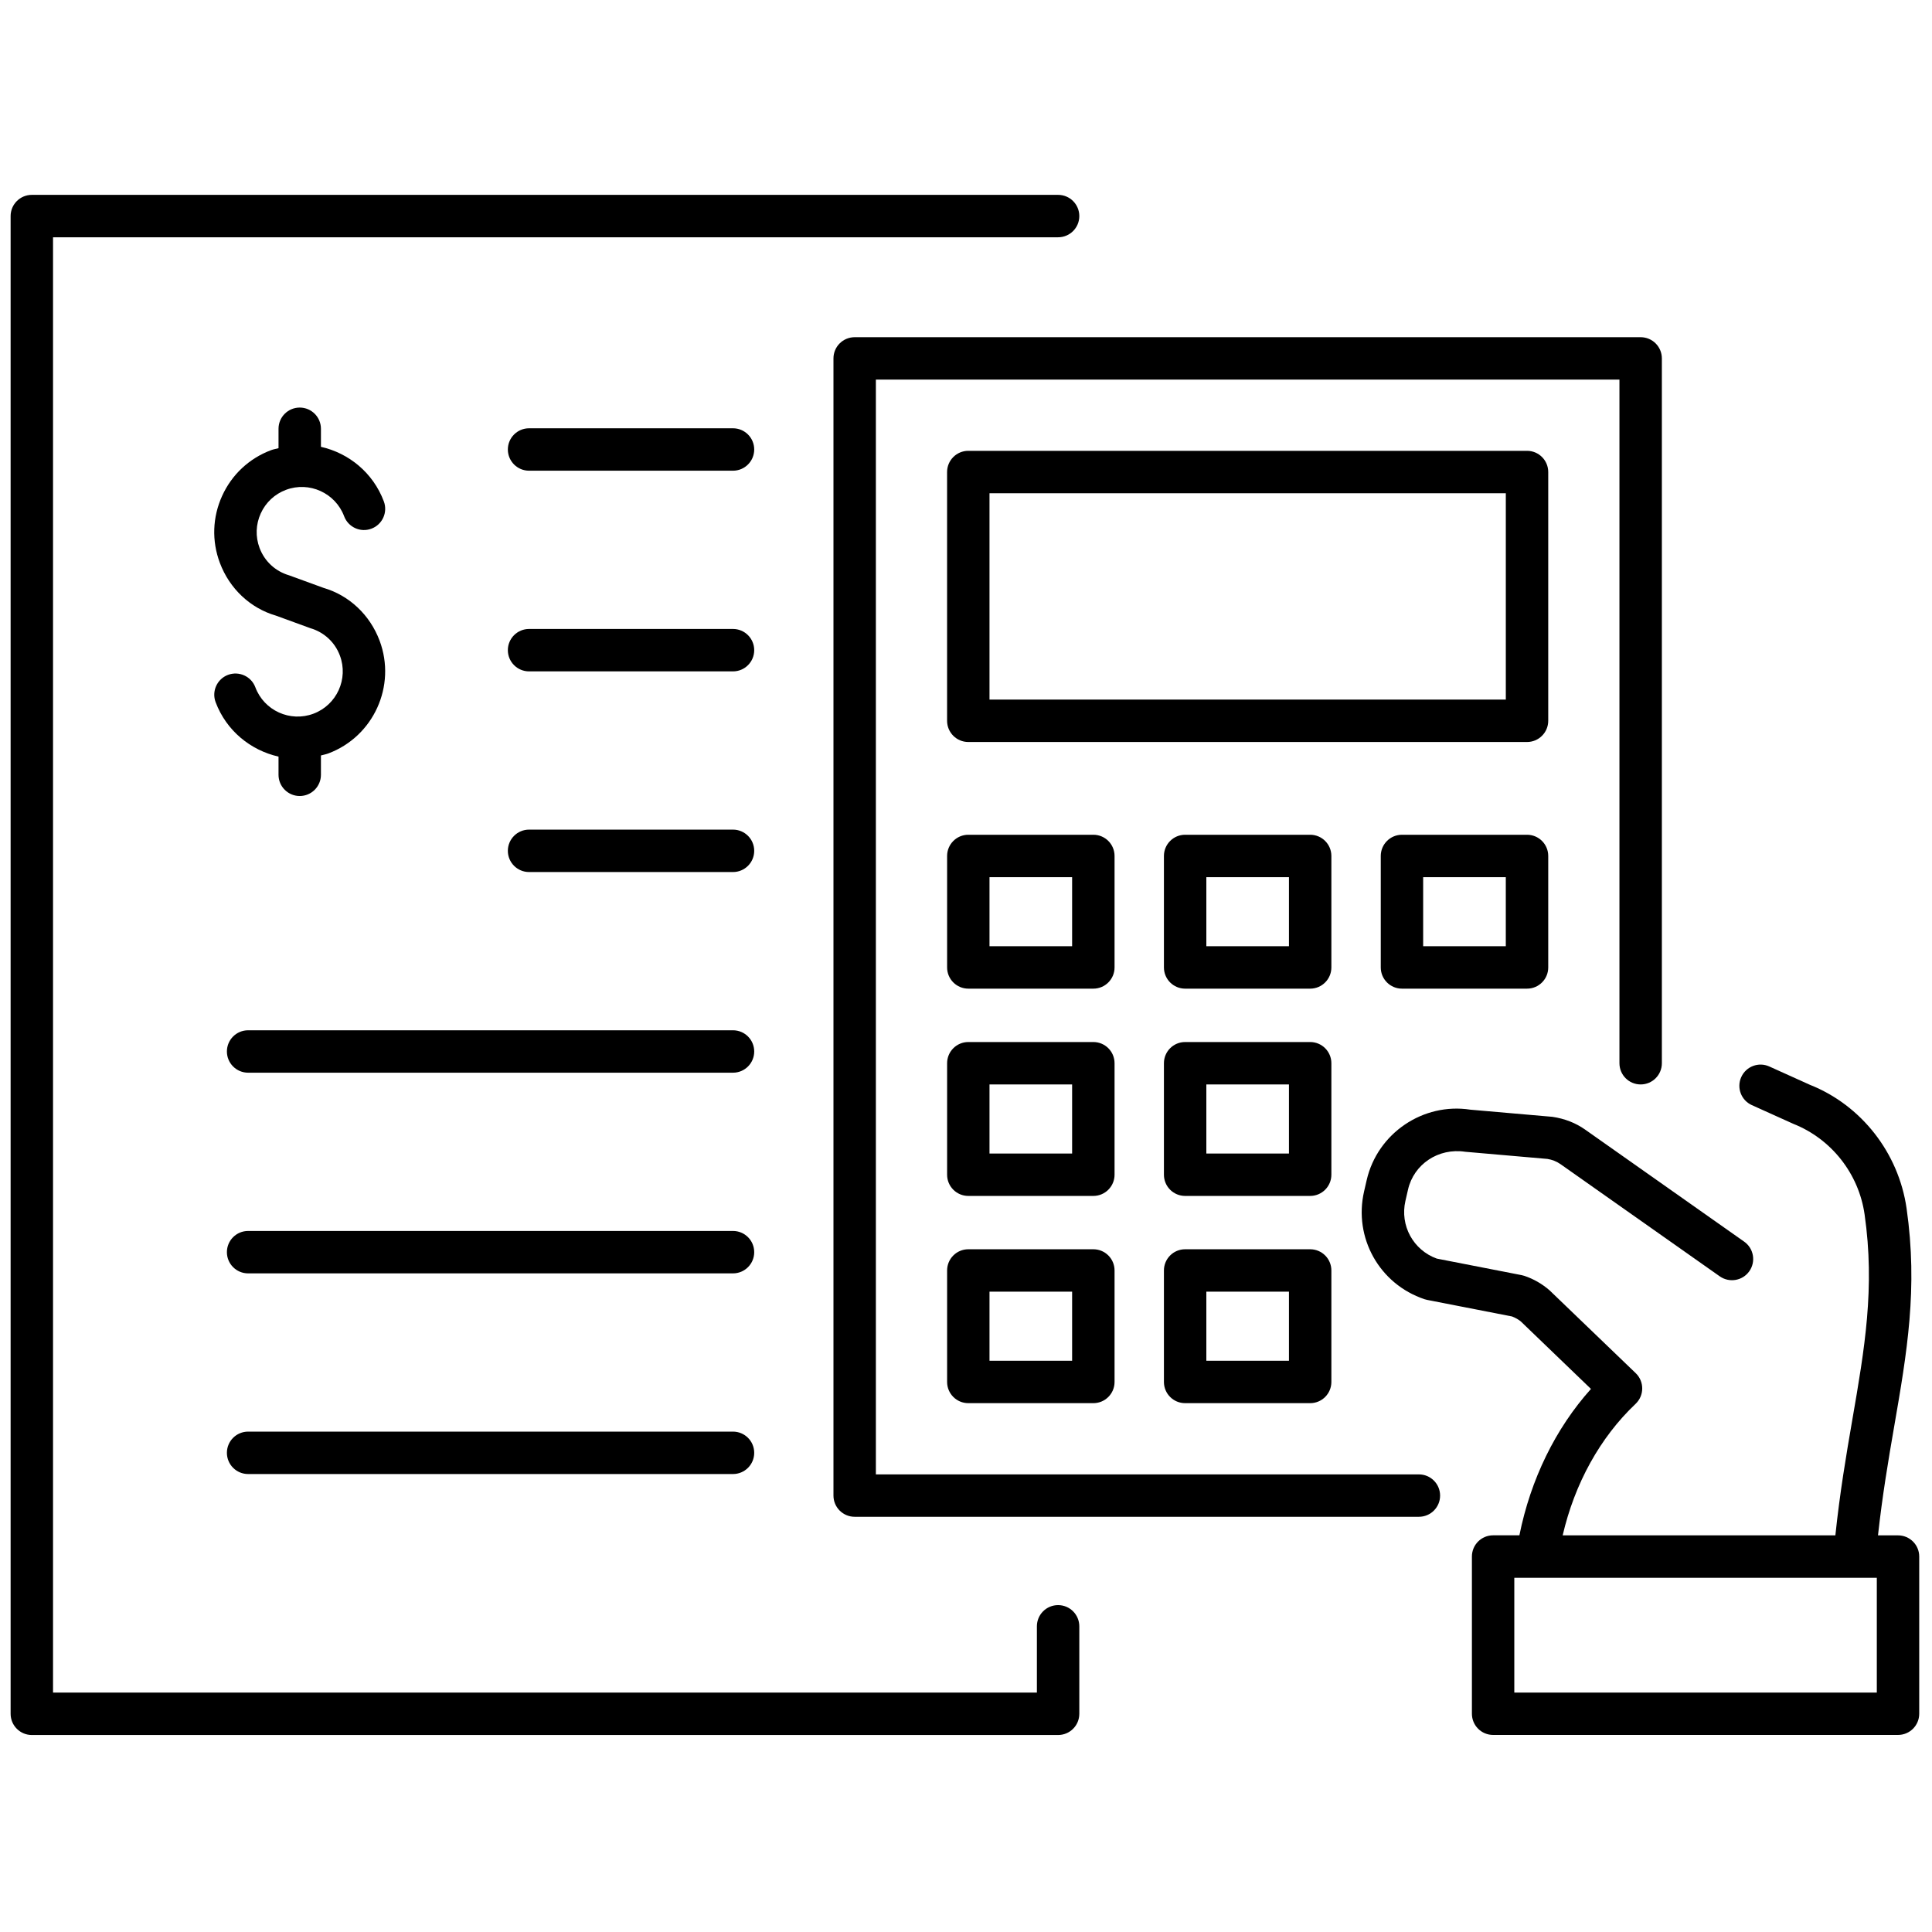 <svg xmlns="http://www.w3.org/2000/svg" xmlns:xlink="http://www.w3.org/1999/xlink" version="1.1" width="256" height="256" viewBox="0 0 256 256" xml:space="preserve">

<defs>
</defs>
<g style="stroke: none; stroke-width: 0; stroke-dasharray: none; stroke-linecap: butt; stroke-linejoin: miter; stroke-miterlimit: 10; fill: none; fill-rule: nonzero; opacity: 1;" transform="translate(1.407 1.407) scale(2.81 2.81)" >
	<path d="M 66.407 71.023 H 39.801 c -0.552 0 -1 -0.447 -1 -1 V 16.4 c 0 -0.552 0.448 -1 1 -1 h 37.063 c 0.553 0 1 0.448 1 1 v 33.236 c 0 0.553 -0.447 1 -1 1 s -1 -0.447 -1 -1 V 17.4 H 40.801 v 51.624 h 25.606 c 0.553 0 1 0.447 1 1 S 66.96 71.023 66.407 71.023 z" style="stroke: none; stroke-width: 1; stroke-dasharray: none; stroke-linecap: butt; stroke-linejoin: miter; stroke-miterlimit: 10; fill: rgb(0,0,0); fill-rule: nonzero; opacity: 1;" transform=" matrix(1 0 0 1 0 0) " stroke-linecap="round" />
	<path d="M 71.506 34.488 H 45.159 c -0.552 0 -1 -0.448 -1 -1 V 21.758 c 0 -0.552 0.448 -1 1 -1 h 26.347 c 0.553 0 1 0.448 1 1 v 11.729 C 72.506 34.04 72.059 34.488 71.506 34.488 z M 46.159 32.488 h 24.347 v -9.729 H 46.159 V 32.488 z" style="stroke: none; stroke-width: 1; stroke-dasharray: none; stroke-linecap: butt; stroke-linejoin: miter; stroke-miterlimit: 10; fill: rgb(0,0,0); fill-rule: nonzero; opacity: 1;" transform=" matrix(1 0 0 1 0 0) " stroke-linecap="round" />
	<path d="M 51.056 65.665 h -5.896 c -0.552 0 -1 -0.447 -1 -1 v -5.257 c 0 -0.553 0.448 -1 1 -1 h 5.896 c 0.553 0 1 0.447 1 1 v 5.257 C 52.056 65.218 51.608 65.665 51.056 65.665 z M 46.159 63.665 h 3.896 v -3.257 h -3.896 V 63.665 z" style="stroke: none; stroke-width: 1; stroke-dasharray: none; stroke-linecap: butt; stroke-linejoin: miter; stroke-miterlimit: 10; fill: rgb(0,0,0); fill-rule: nonzero; opacity: 1;" transform=" matrix(1 0 0 1 0 0) " stroke-linecap="round" />
	<path d="M 61.28 65.665 h -5.896 c -0.553 0 -1 -0.447 -1 -1 v -5.257 c 0 -0.553 0.447 -1 1 -1 h 5.896 c 0.553 0 1 0.447 1 1 v 5.257 C 62.28 65.218 61.833 65.665 61.28 65.665 z M 56.384 63.665 h 3.896 v -3.257 h -3.896 V 63.665 z" style="stroke: none; stroke-width: 1; stroke-dasharray: none; stroke-linecap: butt; stroke-linejoin: miter; stroke-miterlimit: 10; fill: rgb(0,0,0); fill-rule: nonzero; opacity: 1;" transform=" matrix(1 0 0 1 0 0) " stroke-linecap="round" />
	<path d="M 51.056 55.893 h -5.896 c -0.552 0 -1 -0.447 -1 -1 v -5.257 c 0 -0.553 0.448 -1 1 -1 h 5.896 c 0.553 0 1 0.447 1 1 v 5.257 C 52.056 55.445 51.608 55.893 51.056 55.893 z M 46.159 53.893 h 3.896 v -3.257 h -3.896 V 53.893 z" style="stroke: none; stroke-width: 1; stroke-dasharray: none; stroke-linecap: butt; stroke-linejoin: miter; stroke-miterlimit: 10; fill: rgb(0,0,0); fill-rule: nonzero; opacity: 1;" transform=" matrix(1 0 0 1 0 0) " stroke-linecap="round" />
	<path d="M 61.28 55.893 h -5.896 c -0.553 0 -1 -0.447 -1 -1 v -5.257 c 0 -0.553 0.447 -1 1 -1 h 5.896 c 0.553 0 1 0.447 1 1 v 5.257 C 62.28 55.445 61.833 55.893 61.28 55.893 z M 56.384 53.893 h 3.896 v -3.257 h -3.896 V 53.893 z" style="stroke: none; stroke-width: 1; stroke-dasharray: none; stroke-linecap: butt; stroke-linejoin: miter; stroke-miterlimit: 10; fill: rgb(0,0,0); fill-rule: nonzero; opacity: 1;" transform=" matrix(1 0 0 1 0 0) " stroke-linecap="round" />
	<path d="M 51.056 46.119 h -5.896 c -0.552 0 -1 -0.448 -1 -1 v -5.257 c 0 -0.552 0.448 -1 1 -1 h 5.896 c 0.553 0 1 0.448 1 1 v 5.257 C 52.056 45.671 51.608 46.119 51.056 46.119 z M 46.159 44.119 h 3.896 v -3.257 h -3.896 V 44.119 z" style="stroke: none; stroke-width: 1; stroke-dasharray: none; stroke-linecap: butt; stroke-linejoin: miter; stroke-miterlimit: 10; fill: rgb(0,0,0); fill-rule: nonzero; opacity: 1;" transform=" matrix(1 0 0 1 0 0) " stroke-linecap="round" />
	<path d="M 71.506 46.119 h -5.897 c -0.553 0 -1 -0.448 -1 -1 v -5.257 c 0 -0.552 0.447 -1 1 -1 h 5.897 c 0.553 0 1 0.448 1 1 v 5.257 C 72.506 45.671 72.059 46.119 71.506 46.119 z M 66.608 44.119 h 3.897 v -3.257 h -3.897 V 44.119 z" style="stroke: none; stroke-width: 1; stroke-dasharray: none; stroke-linecap: butt; stroke-linejoin: miter; stroke-miterlimit: 10; fill: rgb(0,0,0); fill-rule: nonzero; opacity: 1;" transform=" matrix(1 0 0 1 0 0) " stroke-linecap="round" />
	<path d="M 61.28 46.119 h -5.896 c -0.553 0 -1 -0.448 -1 -1 v -5.257 c 0 -0.552 0.447 -1 1 -1 h 5.896 c 0.553 0 1 0.448 1 1 v 5.257 C 62.28 45.671 61.833 46.119 61.28 46.119 z M 56.384 44.119 h 3.896 v -3.257 h -3.896 V 44.119 z" style="stroke: none; stroke-width: 1; stroke-dasharray: none; stroke-linecap: butt; stroke-linejoin: miter; stroke-miterlimit: 10; fill: rgb(0,0,0); fill-rule: nonzero; opacity: 1;" transform=" matrix(1 0 0 1 0 0) " stroke-linecap="round" />
	<path d="M 89 71.899 h -0.944 c 0.203 -1.852 0.483 -3.516 0.761 -5.121 c 0.605 -3.498 1.128 -6.52 0.587 -10.297 c -0.378 -2.631 -2.144 -4.872 -4.564 -5.83 l -1.909 -0.862 c -0.504 -0.228 -1.096 -0.004 -1.323 0.5 c -0.228 0.503 -0.004 1.095 0.499 1.322 l 1.953 0.881 c 1.799 0.713 3.089 2.351 3.364 4.273 c 0.497 3.464 -0.001 6.341 -0.577 9.672 c -0.294 1.699 -0.591 3.464 -0.801 5.462 H 73.187 c 0.566 -2.443 1.762 -4.615 3.438 -6.201 c 0.198 -0.188 0.312 -0.449 0.313 -0.723 s -0.109 -0.535 -0.307 -0.725 l -4.063 -3.906 c -0.351 -0.306 -0.751 -0.535 -1.188 -0.682 c -0.041 -0.014 -0.083 -0.025 -0.126 -0.033 l -4.004 -0.781 c -1.111 -0.403 -1.744 -1.562 -1.478 -2.721 l 0.124 -0.539 c 0.273 -1.186 1.424 -1.971 2.698 -1.777 l 3.871 0.337 c 0.225 0.034 0.44 0.121 0.622 0.248 l 7.507 5.289 c 0.453 0.317 1.076 0.21 1.394 -0.241 c 0.318 -0.452 0.21 -1.075 -0.241 -1.394 l -7.51 -5.291 c -0.436 -0.305 -0.943 -0.508 -1.533 -0.596 l -3.87 -0.337 c -2.228 -0.345 -4.378 1.111 -4.887 3.313 l -0.124 0.539 c -0.504 2.186 0.721 4.372 2.847 5.085 c 0.042 0.014 0.084 0.024 0.127 0.033 l 4.002 0.781 c 0.166 0.063 0.316 0.151 0.42 0.24 l 3.302 3.177 c -1.675 1.867 -2.844 4.265 -3.375 6.903 h -1.239 c -0.553 0 -1 0.447 -1 1 v 7.413 c 0 0.553 0.447 1 1 1 H 89 c 0.553 0 1 -0.447 1 -1 v -7.413 C 90 72.347 89.553 71.899 89 71.899 z M 88 79.313 H 70.906 v -5.413 H 88 V 79.313 z" style="stroke: none; stroke-width: 1; stroke-dasharray: none; stroke-linecap: butt; stroke-linejoin: miter; stroke-miterlimit: 10; fill: rgb(0,0,0); fill-rule: nonzero; opacity: 1;" transform=" matrix(1 0 0 1 0 0) " stroke-linecap="round" />
	<path d="M 49.394 75.188 c -0.553 0 -1 0.447 -1 1 v 3.124 H 2 V 10.688 h 47.394 c 0.553 0 1 -0.448 1 -1 s -0.447 -1 -1 -1 H 1 c -0.552 0 -1 0.448 -1 1 v 70.625 c 0 0.553 0.448 1 1 1 h 48.394 c 0.553 0 1 -0.447 1 -1 v -4.124 C 50.394 75.636 49.946 75.188 49.394 75.188 z" style="stroke: none; stroke-width: 1; stroke-dasharray: none; stroke-linecap: butt; stroke-linejoin: miter; stroke-miterlimit: 10; fill: rgb(0,0,0); fill-rule: nonzero; opacity: 1;" transform=" matrix(1 0 0 1 0 0) " stroke-linecap="round" />
	<path d="M 14.759 27.222 l -1.626 -0.593 c -0.649 -0.19 -1.157 -0.661 -1.394 -1.291 c -0.199 -0.532 -0.18 -1.11 0.056 -1.628 c 0.235 -0.518 0.658 -0.913 1.19 -1.112 c 1.096 -0.413 2.329 0.146 2.742 1.246 c 0.194 0.517 0.771 0.78 1.287 0.585 c 0.517 -0.194 0.779 -0.77 0.585 -1.287 c -0.507 -1.352 -1.653 -2.277 -2.966 -2.573 v -0.851 c 0 -0.552 -0.448 -1 -1 -1 s -1 0.448 -1 1 v 0.916 c -0.117 0.032 -0.234 0.049 -0.35 0.092 c -1.033 0.387 -1.853 1.153 -2.309 2.157 c -0.457 1.004 -0.495 2.126 -0.107 3.158 c 0.459 1.225 1.444 2.139 2.641 2.487 l 1.626 0.593 c 0.649 0.19 1.157 0.661 1.393 1.291 c 0.412 1.099 -0.147 2.329 -1.246 2.741 c -1.098 0.413 -2.33 -0.146 -2.741 -1.246 c -0.194 -0.517 -0.771 -0.777 -1.288 -0.585 c -0.517 0.194 -0.779 0.771 -0.585 1.288 c 0.507 1.351 1.654 2.27 2.966 2.567 v 0.858 c 0 0.552 0.448 1 1 1 s 1 -0.448 1 -1 v -0.912 c 0.117 -0.032 0.235 -0.053 0.35 -0.096 c 2.131 -0.799 3.215 -3.184 2.417 -5.316 C 16.94 28.484 15.955 27.57 14.759 27.222 z" style="stroke: none; stroke-width: 1; stroke-dasharray: none; stroke-linecap: butt; stroke-linejoin: miter; stroke-miterlimit: 10; fill: rgb(0,0,0); fill-rule: nonzero; opacity: 1;" transform=" matrix(1 0 0 1 0 0) " stroke-linecap="round" />
	<path d="M 34.064 21.695 h -9.617 c -0.552 0 -1 -0.448 -1 -1 s 0.448 -1 1 -1 h 9.617 c 0.552 0 1 0.448 1 1 S 34.616 21.695 34.064 21.695 z" style="stroke: none; stroke-width: 1; stroke-dasharray: none; stroke-linecap: butt; stroke-linejoin: miter; stroke-miterlimit: 10; fill: rgb(0,0,0); fill-rule: nonzero; opacity: 1;" transform=" matrix(1 0 0 1 0 0) " stroke-linecap="round" />
	<path d="M 34.064 31.158 h -9.617 c -0.552 0 -1 -0.448 -1 -1 s 0.448 -1 1 -1 h 9.617 c 0.552 0 1 0.448 1 1 S 34.616 31.158 34.064 31.158 z" style="stroke: none; stroke-width: 1; stroke-dasharray: none; stroke-linecap: butt; stroke-linejoin: miter; stroke-miterlimit: 10; fill: rgb(0,0,0); fill-rule: nonzero; opacity: 1;" transform=" matrix(1 0 0 1 0 0) " stroke-linecap="round" />
	<path d="M 34.064 40.62 h -9.617 c -0.552 0 -1 -0.448 -1 -1 s 0.448 -1 1 -1 h 9.617 c 0.552 0 1 0.448 1 1 S 34.616 40.62 34.064 40.62 z" style="stroke: none; stroke-width: 1; stroke-dasharray: none; stroke-linecap: butt; stroke-linejoin: miter; stroke-miterlimit: 10; fill: rgb(0,0,0); fill-rule: nonzero; opacity: 1;" transform=" matrix(1 0 0 1 0 0) " stroke-linecap="round" />
	<path d="M 34.064 50.082 H 11.199 c -0.552 0 -1 -0.447 -1 -1 s 0.448 -1 1 -1 h 22.865 c 0.552 0 1 0.447 1 1 S 34.616 50.082 34.064 50.082 z" style="stroke: none; stroke-width: 1; stroke-dasharray: none; stroke-linecap: butt; stroke-linejoin: miter; stroke-miterlimit: 10; fill: rgb(0,0,0); fill-rule: nonzero; opacity: 1;" transform=" matrix(1 0 0 1 0 0) " stroke-linecap="round" />
	<path d="M 34.064 59.545 H 11.199 c -0.552 0 -1 -0.447 -1 -1 s 0.448 -1 1 -1 h 22.865 c 0.552 0 1 0.447 1 1 S 34.616 59.545 34.064 59.545 z" style="stroke: none; stroke-width: 1; stroke-dasharray: none; stroke-linecap: butt; stroke-linejoin: miter; stroke-miterlimit: 10; fill: rgb(0,0,0); fill-rule: nonzero; opacity: 1;" transform=" matrix(1 0 0 1 0 0) " stroke-linecap="round" />
	<path d="M 34.064 69.007 H 11.199 c -0.552 0 -1 -0.447 -1 -1 s 0.448 -1 1 -1 h 22.865 c 0.552 0 1 0.447 1 1 S 34.616 69.007 34.064 69.007 z" style="stroke: none; stroke-width: 1; stroke-dasharray: none; stroke-linecap: butt; stroke-linejoin: miter; stroke-miterlimit: 10; fill: rgb(0,0,0); fill-rule: nonzero; opacity: 1;" transform=" matrix(1 0 0 1 0 0) " stroke-linecap="round" />
</g>
</svg>